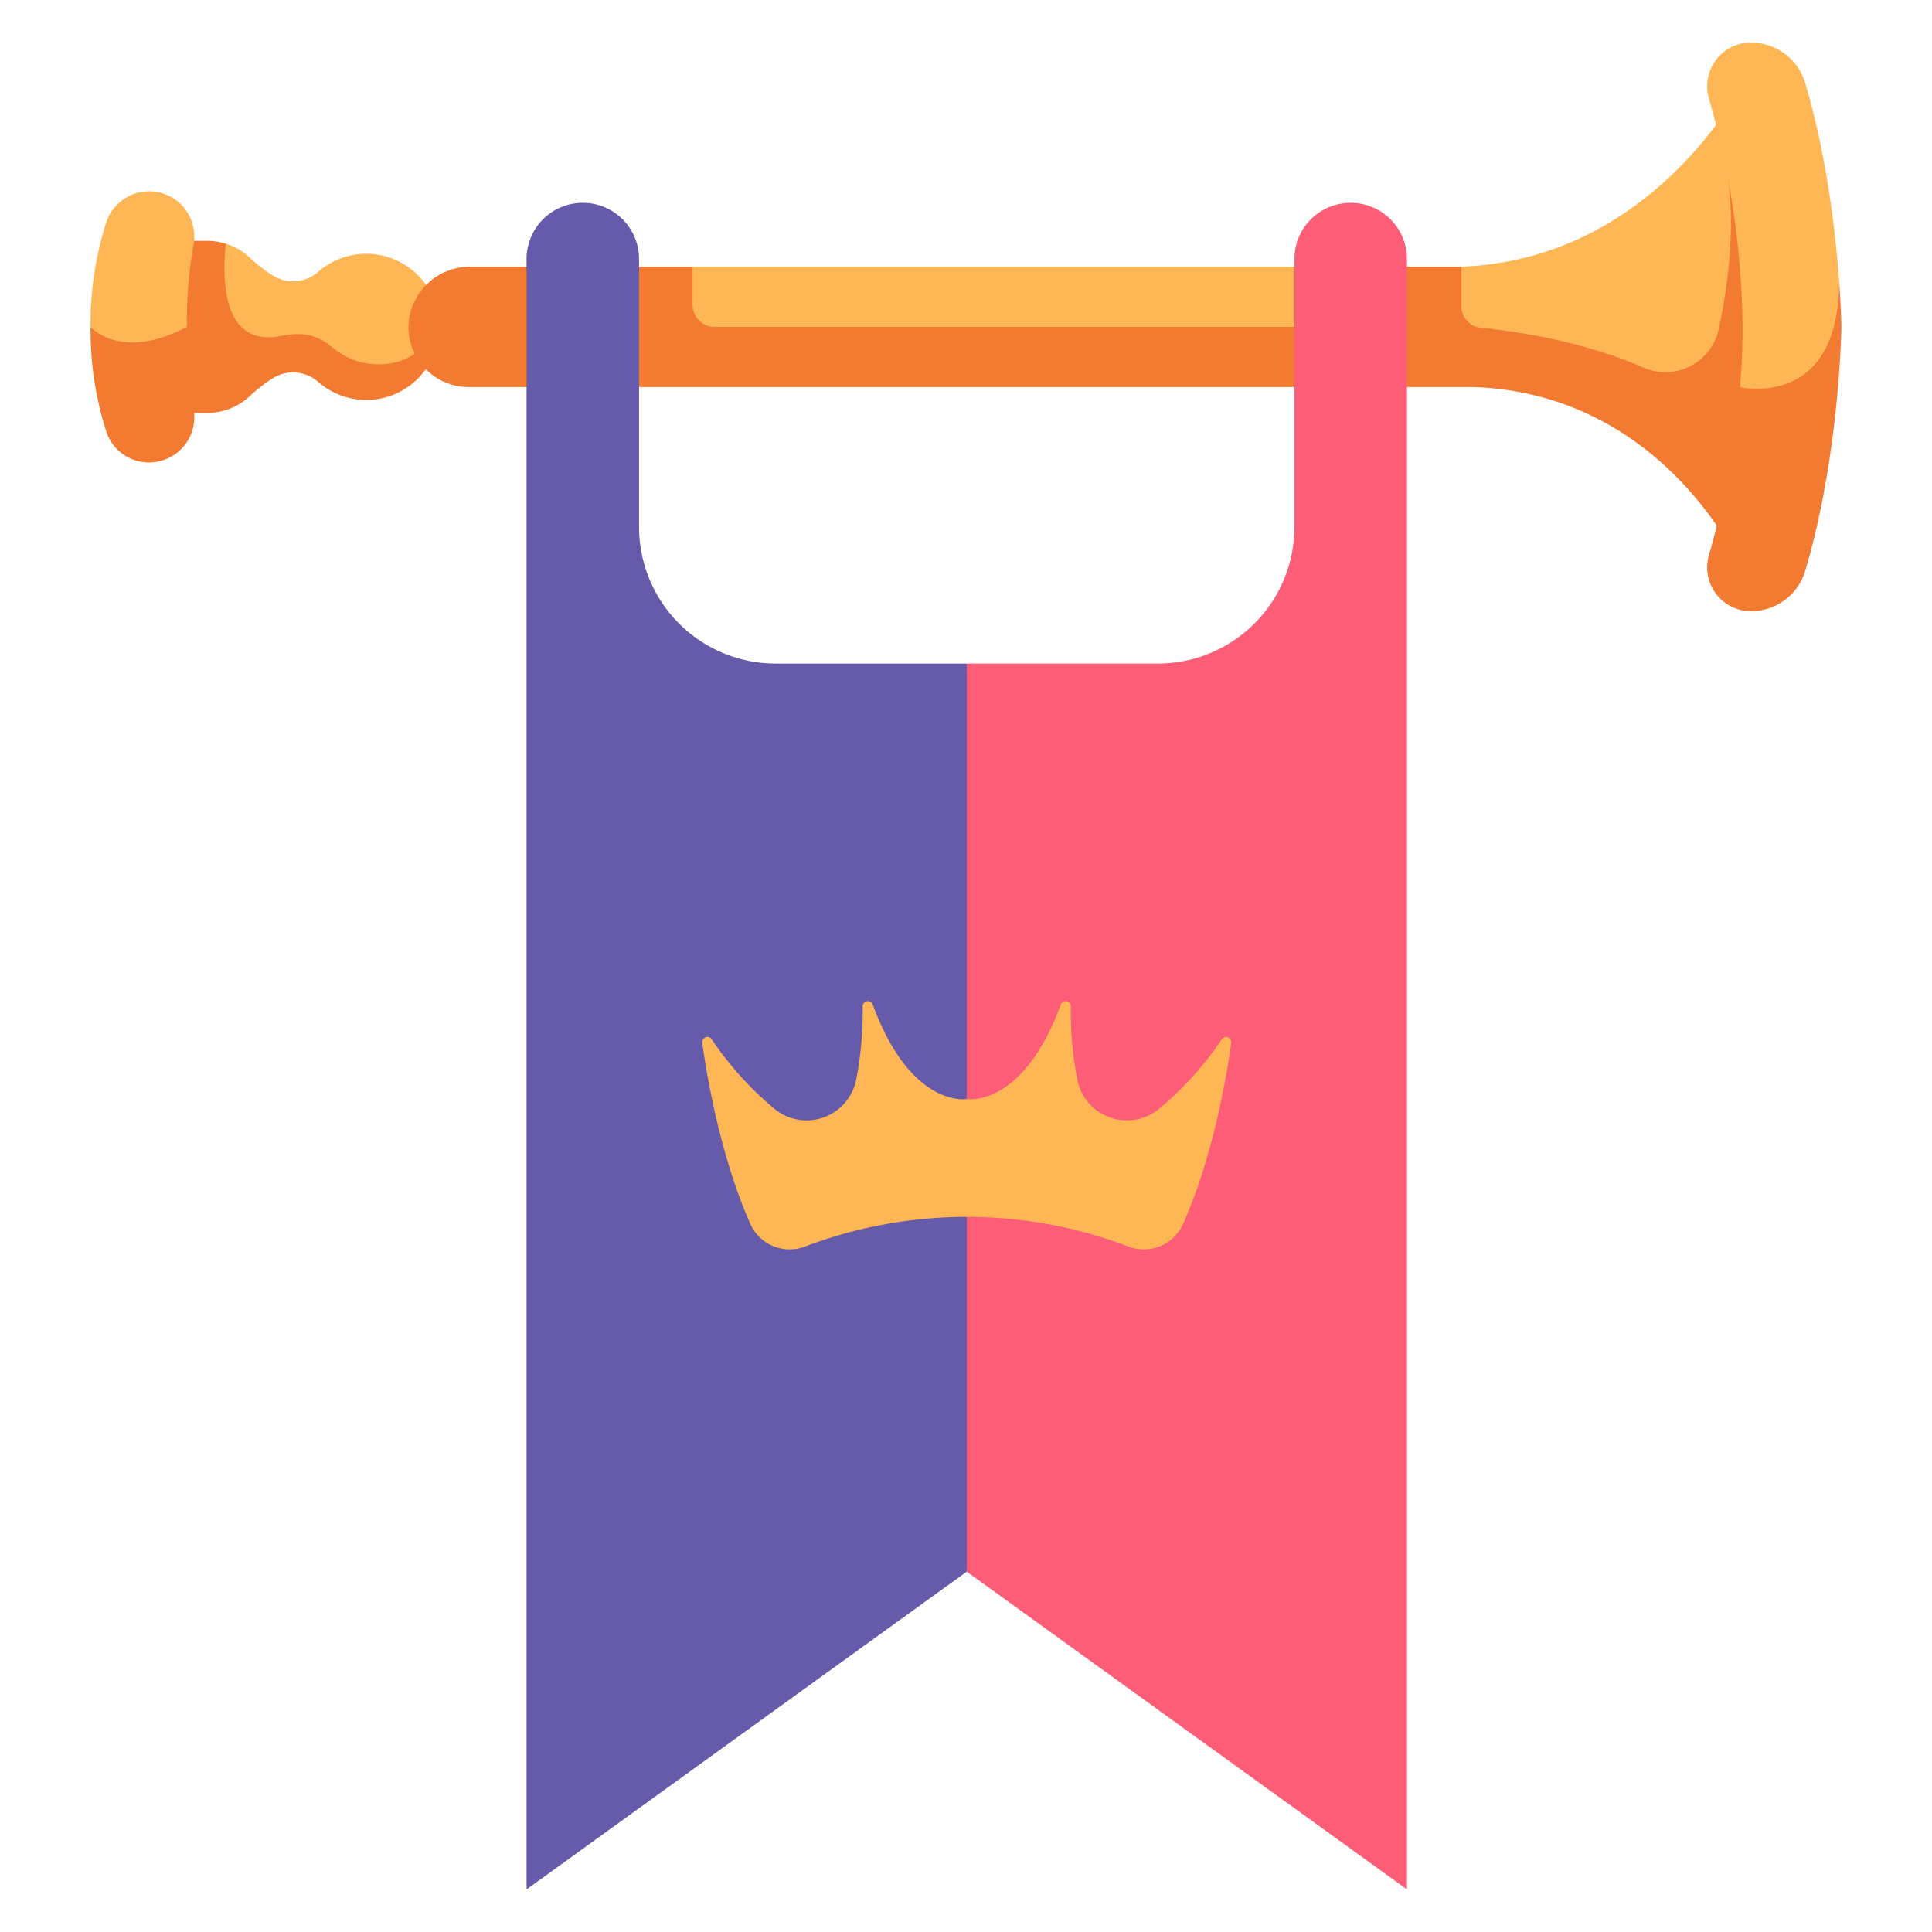 <svg id="icon" height="512" viewBox="0 0 340 340" width="512" xmlns="http://www.w3.org/2000/svg"><g fill="#ffb655"><path d="m66.013 44.755a12.807 12.807 0 0 0 -9.974 3.051 6.724 6.724 0 0 1 -8.022.689 27.3 27.3 0 0 1 -4.046-3.145 11.009 11.009 0 0 0 -4.224-2.467q-4.16 8.538-2.266 21.126c4.029.892 8.7-2.772 12.032-1.066 13.555 6.93 28.442 5.144 27.718-6.893a12.9 12.9 0 0 0 -11.218-11.295z"/><path d="m306.489 15.022s-15.534 30.641-49.317 31.908l-1.549 10.664c25.5 15.619 48.869 19.107 57.319-.069 0 0 .179-23.502-6.453-42.503z"/><path d="m237.142 46.93h-115.26l-4.647 17.426h123.969z"/></g><path d="m77.274 56.8c-1.786 3.518-4.535 7.311-10.583 7.311-5.5 0-7.777-2.884-9.731-4.068-2.438-1.478-4.786-1.439-7.585-.9-10.57 2.03-10.244-10.739-9.631-16.249a10.982 10.982 0 0 0 -3.3-.516h-7.327v30.3h7.326a11.012 11.012 0 0 0 7.528-2.978 27.389 27.389 0 0 1 3.916-3.062 6.737 6.737 0 0 1 8.067.531 12.839 12.839 0 0 0 21.32-10.369z" fill="#f27b31"/><path d="m34.034 43.216a7.948 7.948 0 0 0 -15.281-4.242 58 58 0 0 0 -2.808 18.551 9.242 9.242 0 0 0 9.133 7.038 7.353 7.353 0 0 0 7.822-7.038 75.219 75.219 0 0 1 1.134-14.309z" fill="#ffb655"/><path d="m27.528 81.271a7.939 7.939 0 0 0 6.506-9.437 75.219 75.219 0 0 1 -1.134-14.309c-11.7 6.172-16.957 0-16.957 0a58 58 0 0 0 2.808 18.551 7.868 7.868 0 0 0 8.777 5.195z" fill="#f27b31"/><path d="m306.489 100.028c6.632-19 6.453-42.5 6.453-42.5s.156-20.582-5.26-38.8l-5.559 3.815c4.017 11.8 2.448 25.616.345 35.346a9.594 9.594 0 0 1 -13.187 6.835c-12.276-5.422-26.262-6.848-29.841-7.136v10.532c33.784 1.267 47.049 31.908 47.049 31.908z" fill="#f27b31"/><path d="m262.547 57.9c-.588-.069-1.2-.126-1.79-.173a3.892 3.892 0 0 1 -3.585-3.88v-6.917h-20.03v10.6h-111.366a3.893 3.893 0 0 1 -3.894-3.893v-6.7h-39.059a10.826 10.826 0 0 0 -10.945 10.4 10.6 10.6 0 0 0 10.594 10.783h176.968a20.847 20.847 0 0 0 3.107-10.22z" fill="#f27b31"/><path d="m170.131 116.775h33.626a24.042 24.042 0 0 0 24.043-24.042v-47.142a9.9 9.9 0 0 1 9.9-9.9 9.9 9.9 0 0 1 9.9 9.9v286.915l-77.467-55.921a1097.5 1097.5 0 0 1 -.002-159.81z" fill="#fe5d77"/><path d="m170.131 116.775h-33.626a24.042 24.042 0 0 1 -24.042-24.042v-47.142a9.9 9.9 0 0 0 -9.9-9.9 9.9 9.9 0 0 0 -9.9 9.9v286.915l77.468-55.921z" fill="#655baa"/><path d="m203.971 195.14a8.9 8.9 0 0 1 -14.347-4.959 62.209 62.209 0 0 1 -1.172-13.091.914.914 0 0 0 -1.777-.3c-6.748 18.318-16.544 16.623-16.544 16.623s-9.8 1.695-16.544-16.623a.914.914 0 0 0 -1.777.3 62.276 62.276 0 0 1 -1.172 13.091 8.9 8.9 0 0 1 -14.347 4.959 58.442 58.442 0 0 1 -11.043-12.24.914.914 0 0 0 -1.664.632c.919 6.6 3.294 20.15 8.459 31.856a7.59 7.59 0 0 0 9.582 4 80.2 80.2 0 0 1 57.011 0 7.59 7.59 0 0 0 9.582-4c5.166-11.706 7.541-25.258 8.459-31.856a.913.913 0 0 0 -1.663-.632 58.5 58.5 0 0 1 -11.043 12.24z" fill="#ffb655"/><path d="m317.659 14.521a9.935 9.935 0 0 0 -9.541-7.027 7.7 7.7 0 0 0 -7.389 9.822 150.812 150.812 0 0 1 5.939 40.209c0 3.617-.166 7.166-.453 10.6 5.836 9.2 17.84.975 17.441-18.629-.611-8.396-2.15-22.112-5.997-34.975z" fill="#ffb655"/><path d="m324.055 57.525s-.04-3.1-.4-8.028c-.055 22.738-17.442 18.623-17.442 18.623v.006a158.014 158.014 0 0 1 -5.479 29.608 7.7 7.7 0 0 0 7.389 9.822 9.935 9.935 0 0 0 9.541-7.027c6.104-20.424 6.391-43.004 6.391-43.004z" fill="#f27b31"/></svg>